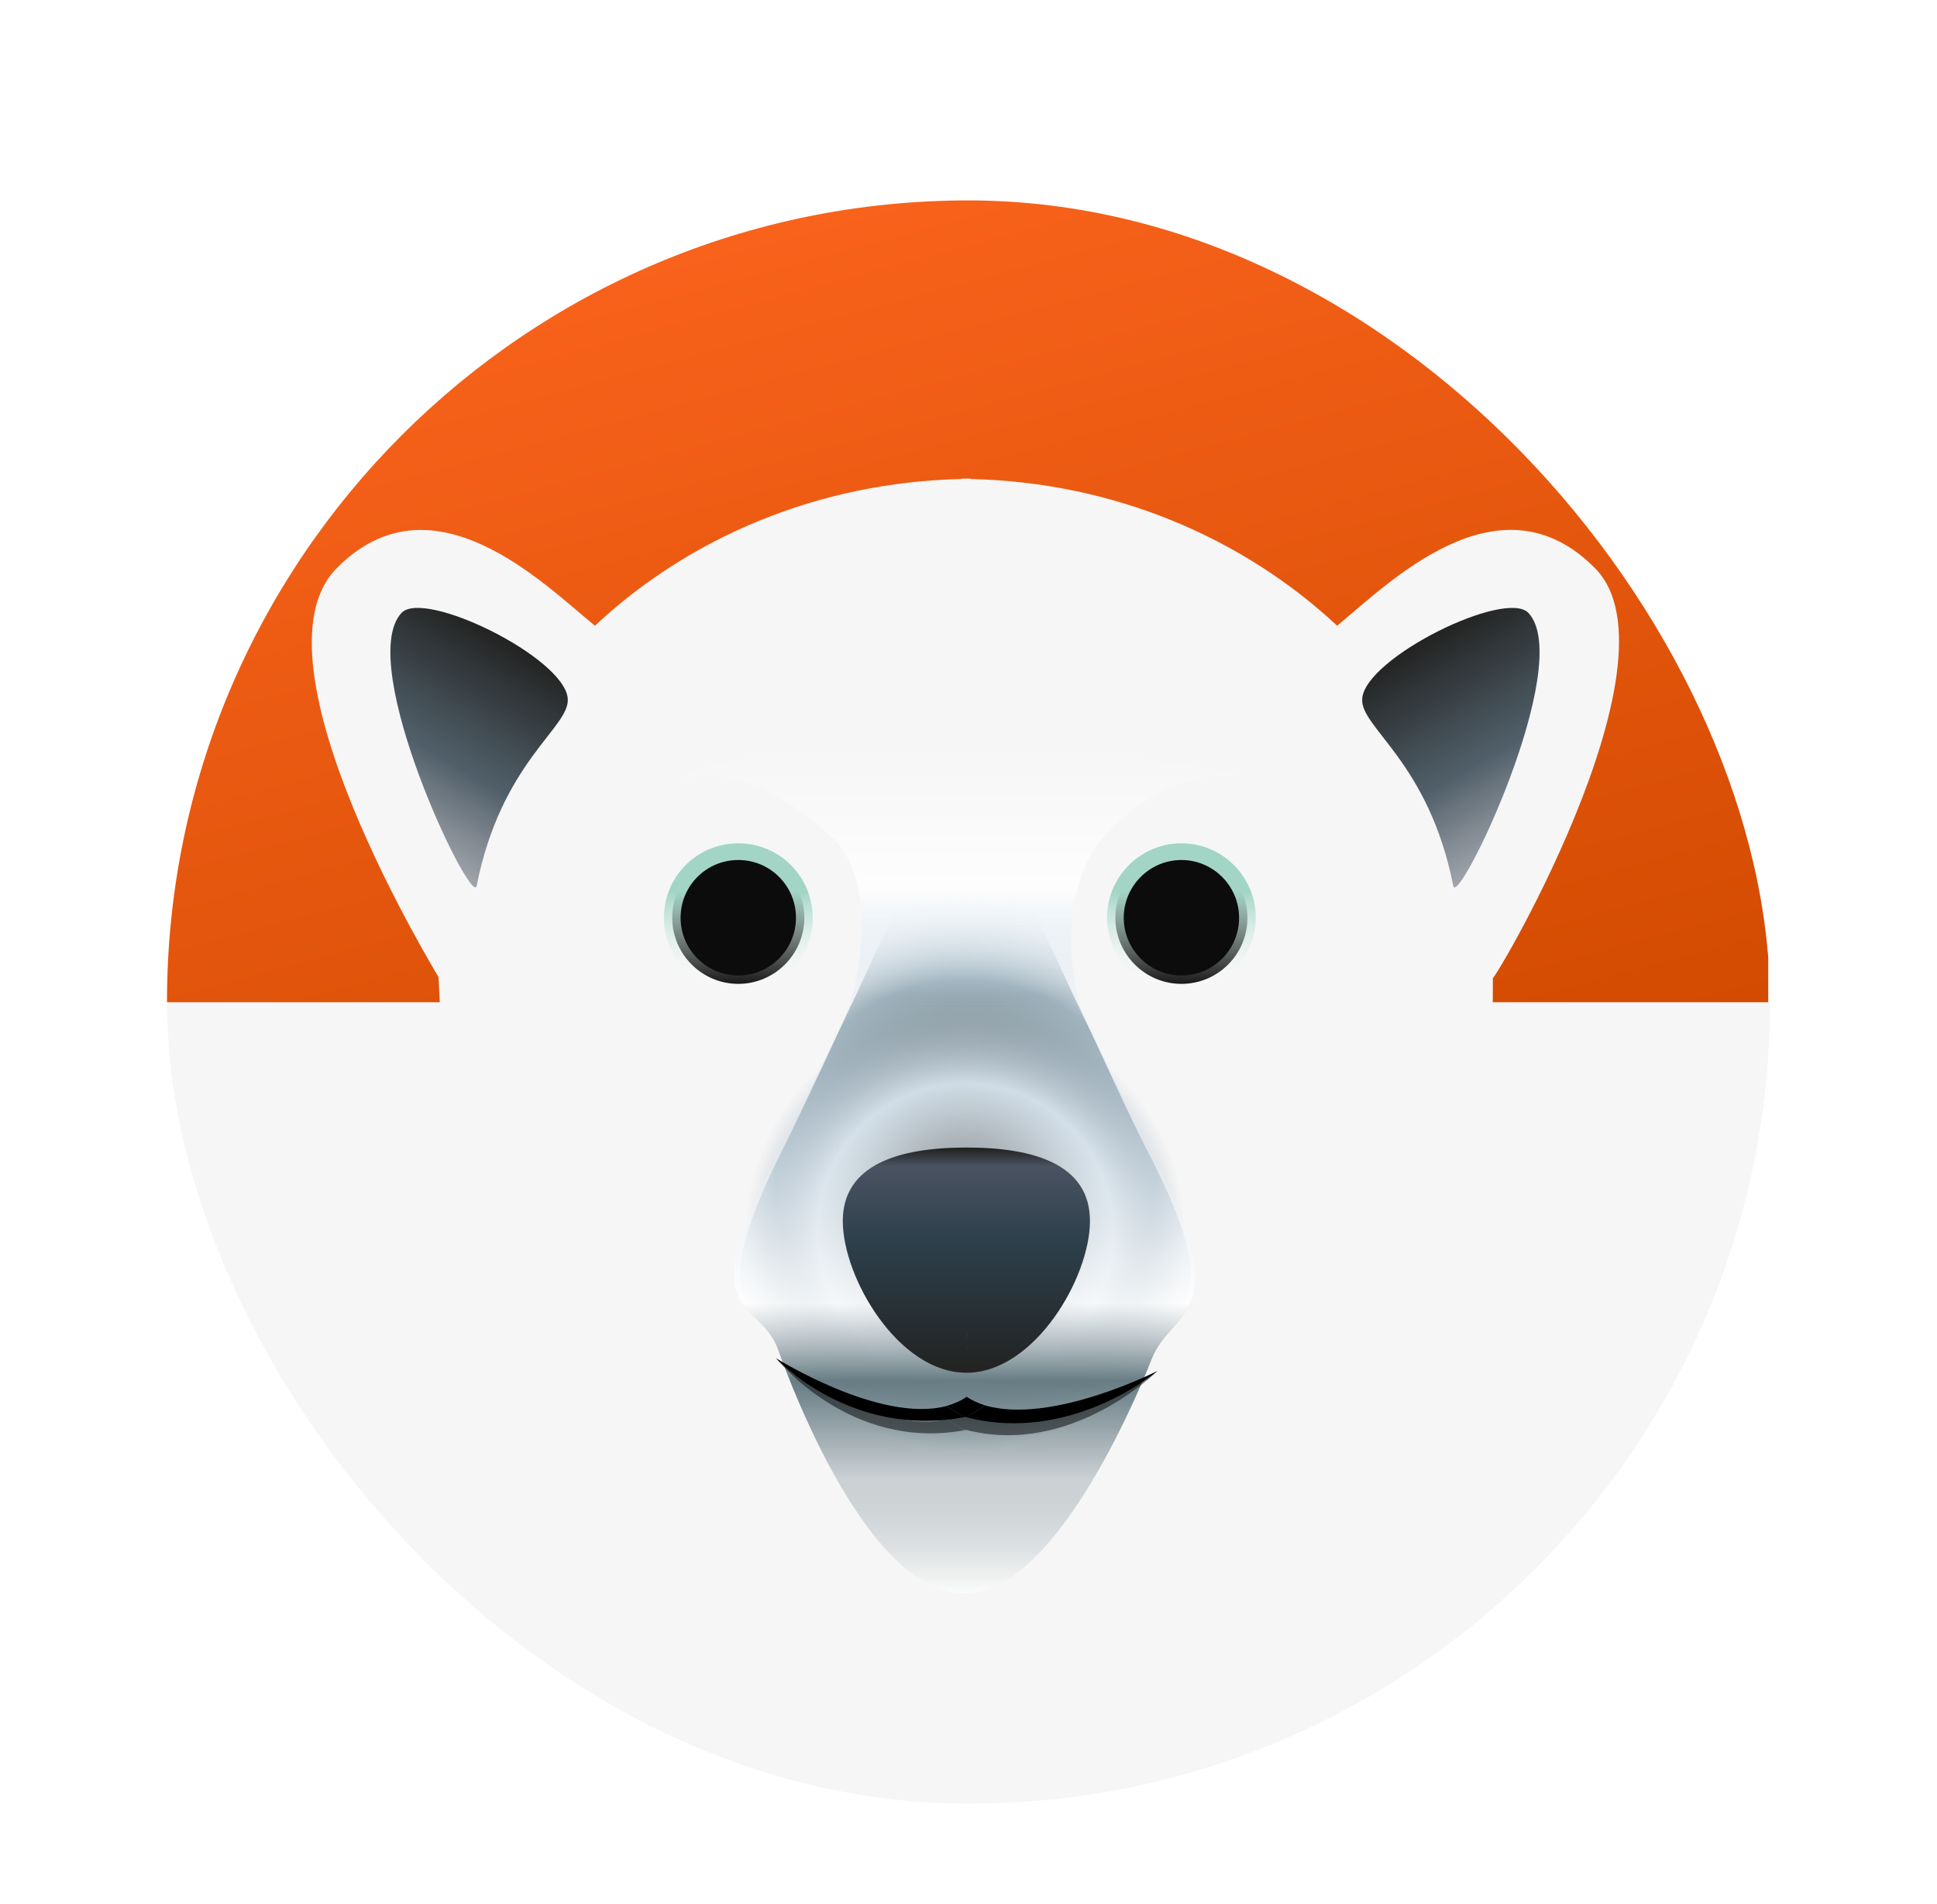 <svg width="58" height="57" viewBox="0 0 58 57" fill="none" xmlns="http://www.w3.org/2000/svg">
<g filter="url(#filter0_dd_99_342)">
<g clip-path="url(#clip0_99_342)">
<path d="M53 27H5V51H53V27Z" fill="#F6F6F6"/>
<path d="M52.947 3H5V27.005H52.947V3Z" fill="url(#paint0_linear_99_342)"/>
<path d="M47.767 14.018C44.891 11.097 41.55 14.495 40.038 15.733C37.215 13.098 33.346 11.436 29.064 11.341V11.33C29.021 11.33 28.979 11.33 28.926 11.33C28.884 11.33 28.841 11.33 28.789 11.33V11.341C24.496 11.436 20.627 13.098 17.814 15.733C16.302 14.505 12.951 11.097 10.075 14.018C7.326 16.813 13.13 26.222 13.13 26.254C13.342 30.615 13.543 33.737 23.545 44.713C24.56 45.835 26.452 46.894 28.916 46.872C31.379 46.894 33.24 45.803 34.286 44.713C44.817 33.737 44.701 29.26 44.701 26.254C44.394 26.984 50.516 16.813 47.767 14.018Z" fill="#F6F6F6"/>
<path d="M24.084 24.476C24.084 25.566 23.195 26.455 22.107 26.455C21.017 26.455 20.129 25.566 20.129 24.476C20.129 23.375 21.017 22.497 22.107 22.497C23.206 22.497 24.084 23.386 24.084 24.476Z" fill="#0C0C0C" stroke="url(#paint1_linear_99_342)" stroke-width="0.5" stroke-miterlimit="10"/>
<path d="M33.398 24.476C33.398 25.566 34.286 26.455 35.375 26.455C36.475 26.455 37.352 25.566 37.352 24.476C37.352 23.386 36.464 22.497 35.375 22.497C34.286 22.497 33.398 23.386 33.398 24.476Z" fill="#0C0C0C" stroke="url(#paint2_linear_99_342)" stroke-width="0.5" stroke-miterlimit="10"/>
<path d="M34.308 31.356C33.737 30.255 32.87 28.297 32.436 27.418C30.798 24.01 30.258 22.19 28.937 22.169C28.916 22.169 28.905 22.169 28.884 22.169C28.863 22.169 28.852 22.169 28.831 22.169C27.509 22.2 26.97 24.01 25.332 27.418C24.909 28.307 24.021 30.255 23.46 31.356C20.881 36.51 22.826 35.843 23.386 37.6C24.274 40.395 26.843 42.184 28.842 42.184C28.852 42.184 28.863 42.184 28.884 42.184C28.895 42.184 28.916 42.184 28.926 42.184C30.924 42.184 33.335 40.331 34.382 37.6C34.974 36.066 36.972 36.426 34.308 31.356Z" fill="url(#paint3_radial_99_342)"/>
<path d="M35.693 31.843C37.426 38.119 32.637 43.528 28.863 43.528C25.088 43.528 20.563 38.193 22.033 31.843C23.545 25.333 26.78 24.169 28.789 24.201C31.855 24.243 33.726 24.73 35.693 31.843Z" fill="url(#paint4_radial_99_342)"/>
<path d="M34.413 31.44C33.821 30.339 32.944 28.381 32.51 27.503C31.929 26.328 31.77 23.46 33.06 22.041C35.492 19.374 38.008 20.464 37.458 20.305C35.534 19.766 32.14 19.48 28.873 19.438C24.94 19.385 21.219 19.66 20.563 20.231C20.162 20.581 21.916 19.268 24.919 22.084C26.368 23.439 25.712 26.582 25.258 27.513C24.824 28.402 23.936 30.361 23.354 31.451C20.637 36.521 22.678 35.822 23.28 37.357C23.354 37.547 25.797 44.692 28.842 44.692C28.852 44.692 28.905 44.692 28.926 44.692C31.749 44.692 34.35 38.034 34.487 37.685C35.09 36.14 37.131 36.499 34.413 31.44Z" fill="url(#paint5_linear_99_342)"/>
<path d="M32.637 33.557C32.637 35.251 30.977 38.098 28.937 38.098C26.896 38.098 25.236 35.251 25.236 33.557C25.236 31.874 26.896 31.355 28.937 31.355C30.977 31.355 32.637 31.863 32.637 33.557Z" fill="url(#paint6_linear_99_342)"/>
<g opacity="0.5">
<path d="M28.958 37.262C28.958 37.293 28.947 37.315 28.947 37.346C28.947 37.389 28.958 37.431 28.958 37.473C28.958 37.336 28.958 37.251 28.958 37.262Z" fill="#2E404C"/>
<path d="M23.238 37.664C23.238 37.664 25.458 40.469 28.905 39.813C28.714 39.728 28.524 39.622 28.344 39.485C26.357 40.014 23.238 37.664 23.238 37.664Z" fill="black"/>
<path d="M28.936 37.262C28.936 37.251 28.936 37.336 28.926 37.473C28.936 37.431 28.936 37.389 28.947 37.346C28.947 37.315 28.936 37.293 28.936 37.262Z" fill="#2E404C"/>
<path d="M29.486 39.453C29.296 39.601 29.106 39.717 28.905 39.802C32.066 40.638 34.656 38.045 34.656 38.045C34.656 38.045 31.474 40.056 29.486 39.453Z" fill="black"/>
<path d="M28.947 39.209C28.767 39.336 28.556 39.421 28.344 39.484C28.524 39.622 28.714 39.728 28.905 39.812C29.105 39.728 29.296 39.611 29.486 39.463C29.296 39.4 29.116 39.315 28.947 39.209Z" fill="black"/>
</g>
<path d="M28.958 36.87C28.958 36.902 28.947 36.923 28.947 36.955C28.947 36.997 28.958 37.039 28.958 37.082C28.958 36.944 28.958 36.859 28.958 36.87Z" fill="#2E404C"/>
<path d="M23.238 37.664C23.238 37.664 25.458 40.088 28.905 39.421C28.714 39.336 28.524 39.23 28.344 39.093C26.357 39.622 23.238 37.664 23.238 37.664Z" fill="black"/>
<path d="M28.936 36.87C28.936 36.859 28.936 36.944 28.926 37.082C28.936 37.039 28.936 36.997 28.947 36.955C28.947 36.934 28.936 36.902 28.936 36.87Z" fill="#2E404C"/>
<path d="M29.486 39.072C29.296 39.22 29.106 39.336 28.905 39.421C32.066 40.257 34.656 38.045 34.656 38.045C34.656 38.045 31.474 39.664 29.486 39.072Z" fill="black"/>
<path d="M28.947 38.817C28.767 38.944 28.556 39.029 28.344 39.093C28.524 39.23 28.714 39.336 28.905 39.421C29.105 39.336 29.296 39.22 29.486 39.071C29.296 39.008 29.116 38.934 28.947 38.817Z" fill="black"/>
<path d="M14.272 23.523C14.135 24.201 10.614 16.876 12.02 15.352C12.697 14.622 16.905 16.686 17 17.914C17.074 18.782 15.012 19.787 14.272 23.523Z" fill="url(#paint7_linear_99_342)"/>
<path d="M43.516 23.523C43.654 24.201 47.175 16.876 45.768 15.352C45.092 14.622 40.884 16.686 40.789 17.914C40.715 18.782 42.776 19.787 43.516 23.523Z" fill="url(#paint8_linear_99_342)"/>
</g>
</g>
<defs>
<filter id="filter0_dd_99_342" x="0.5" y="0" width="57" height="57" filterUnits="userSpaceOnUse" color-interpolation-filters="sRGB">
<feFlood flood-opacity="0" result="BackgroundImageFix"/>
<feColorMatrix in="SourceAlpha" type="matrix" values="0 0 0 0 0 0 0 0 0 0 0 0 0 0 0 0 0 0 127 0" result="hardAlpha"/>
<feOffset dy="1.5"/>
<feGaussianBlur stdDeviation="1.5"/>
<feColorMatrix type="matrix" values="0 0 0 0 0.063 0 0 0 0 0.094 0 0 0 0 0.157 0 0 0 0.06 0"/>
<feBlend mode="normal" in2="BackgroundImageFix" result="effect1_dropShadow_99_342"/>
<feColorMatrix in="SourceAlpha" type="matrix" values="0 0 0 0 0 0 0 0 0 0 0 0 0 0 0 0 0 0 127 0" result="hardAlpha"/>
<feOffset dy="1.5"/>
<feGaussianBlur stdDeviation="2.25"/>
<feColorMatrix type="matrix" values="0 0 0 0 0.063 0 0 0 0 0.094 0 0 0 0 0.157 0 0 0 0.1 0"/>
<feBlend mode="normal" in2="effect1_dropShadow_99_342" result="effect2_dropShadow_99_342"/>
<feBlend mode="normal" in="SourceGraphic" in2="effect2_dropShadow_99_342" result="shape"/>
</filter>
<linearGradient id="paint0_linear_99_342" x1="24.373" y1="-2.197" x2="33.598" y2="32.194" gradientUnits="userSpaceOnUse">
<stop stop-color="#FF6620"/>
<stop offset="1" stop-color="#D24B00"/>
</linearGradient>
<linearGradient id="paint1_linear_99_342" x1="22.108" y1="22.352" x2="22.108" y2="26.605" gradientUnits="userSpaceOnUse">
<stop offset="0.314" stop-color="#A2D5C6"/>
<stop offset="1" stop-color="white" stop-opacity="0"/>
</linearGradient>
<linearGradient id="paint2_linear_99_342" x1="35.375" y1="22.352" x2="35.375" y2="26.605" gradientUnits="userSpaceOnUse">
<stop offset="0.314" stop-color="#A2D5C6"/>
<stop offset="1" stop-color="white" stop-opacity="0"/>
</linearGradient>
<radialGradient id="paint3_radial_99_342" cx="0" cy="0" r="1" gradientUnits="userSpaceOnUse" gradientTransform="translate(28.913 32.18) scale(8.421 8.594)">
<stop offset="0.13" stop-color="#222221" stop-opacity="0.7"/>
<stop offset="0.679" stop-color="#718C99" stop-opacity="0.7"/>
<stop offset="1" stop-color="white" stop-opacity="0"/>
</radialGradient>
<radialGradient id="paint4_radial_99_342" cx="0" cy="0" r="1" gradientUnits="userSpaceOnUse" gradientTransform="translate(28.905 33.868) scale(8.495 8.505)">
<stop stop-color="white" stop-opacity="0.5"/>
<stop offset="0.251" stop-color="#CED9E0" stop-opacity="0.111"/>
<stop offset="0.522" stop-color="#CED9E0"/>
<stop offset="0.773" stop-color="#96A7B5" stop-opacity="0"/>
<stop offset="1" stop-color="#222221" stop-opacity="0"/>
</radialGradient>
<linearGradient id="paint5_linear_99_342" x1="29.026" y1="19.416" x2="29.026" y2="44.687" gradientUnits="userSpaceOnUse">
<stop stop-color="white" stop-opacity="0"/>
<stop offset="0.164" stop-color="white" stop-opacity="0.8"/>
<stop offset="0.295" stop-color="#C2D9ED" stop-opacity="0.111"/>
<stop offset="0.657" stop-color="white" stop-opacity="0.8"/>
<stop offset="0.749" stop-color="#677C84"/>
<stop offset="0.865" stop-color="#677C84" stop-opacity="0.304"/>
<stop offset="1" stop-color="white" stop-opacity="0.6"/>
</linearGradient>
<linearGradient id="paint6_linear_99_342" x1="28.936" y1="31.359" x2="28.936" y2="38.094" gradientUnits="userSpaceOnUse">
<stop offset="0.005" stop-color="#222221"/>
<stop offset="0.082" stop-color="#4A5361"/>
<stop offset="0.415" stop-color="#2E404C"/>
<stop offset="1" stop-color="#222221"/>
</linearGradient>
<linearGradient id="paint7_linear_99_342" x1="11.619" y1="22.062" x2="15.08" y2="16.075" gradientUnits="userSpaceOnUse">
<stop stop-color="#4A5361" stop-opacity="0.5"/>
<stop offset="0.415" stop-color="#2E404C" stop-opacity="0.829"/>
<stop offset="1" stop-color="#222221"/>
</linearGradient>
<linearGradient id="paint8_linear_99_342" x1="46.166" y1="22.062" x2="42.706" y2="16.075" gradientUnits="userSpaceOnUse">
<stop stop-color="#4A5361" stop-opacity="0.5"/>
<stop offset="0.415" stop-color="#2E404C" stop-opacity="0.829"/>
<stop offset="1" stop-color="#222221"/>
</linearGradient>
<clipPath id="clip0_99_342">
<rect x="5" y="3" width="48" height="48" rx="24" fill="white"/>
</clipPath>
</defs>
</svg>
